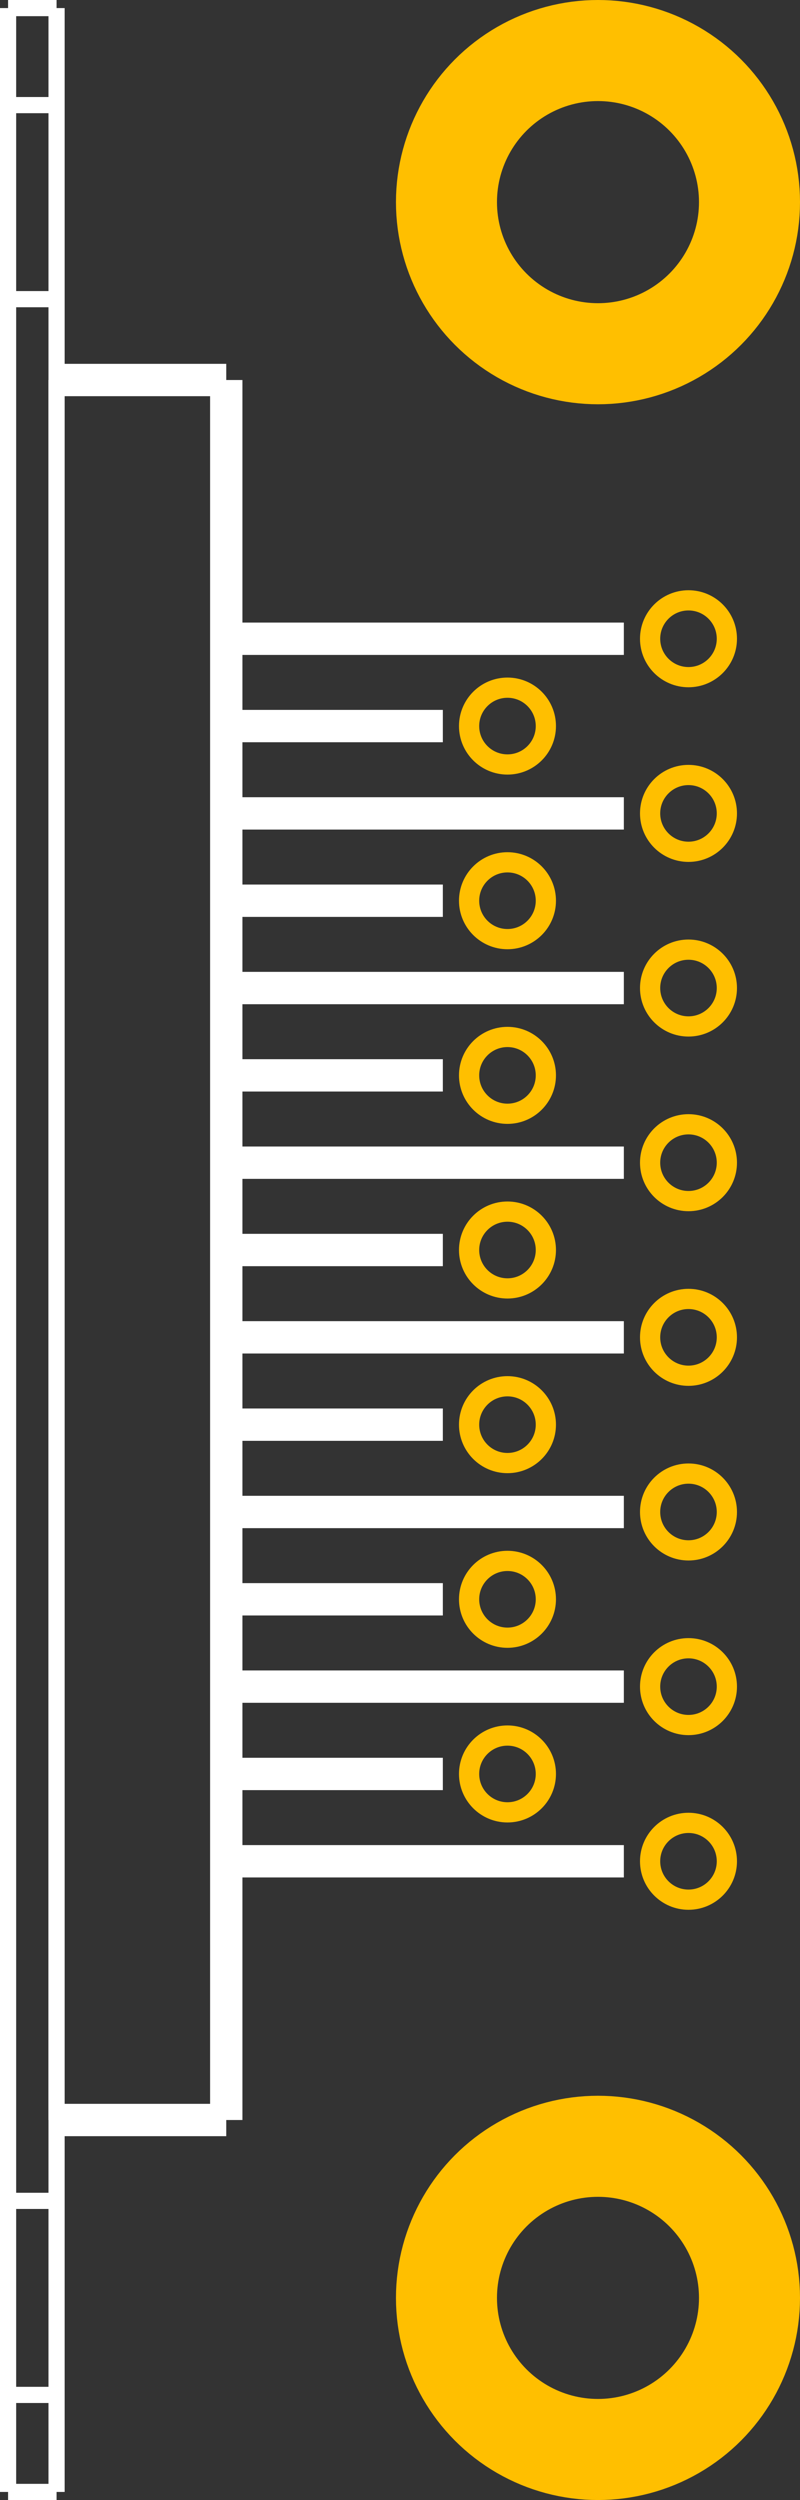 <?xml version="1.0" encoding="UTF-8" standalone="no"?> <svg xmlns:svg="http://www.w3.org/2000/svg" xmlns="http://www.w3.org/2000/svg" version="1.2" baseProfile="tiny" x="0in" y="0in" width="0.495in" height="1.546in" viewBox="0 0 49500 154600" ><rect x="0" y="0" width="49500" height="154600" fill="#333333" stroke="none"/><title>DB15M.fp</title><desc>Geda footprint file 'DB15M.fp' converted by Fritzing</desc><g id="copper0">
 <circle fill="none" cx="42600" cy="39500" connectorname="1" stroke="#ffbf00" r="2375" id="connector0pin" stroke-width="1250"/>
 <circle fill="none" cx="42600" cy="50300" connectorname="2" stroke="#ffbf00" r="2375" id="connector1pin" stroke-width="1250"/>
 <circle fill="none" cx="42600" cy="61100" connectorname="3" stroke="#ffbf00" r="2375" id="connector2pin" stroke-width="1250"/>
 <circle fill="none" cx="42600" cy="71900" connectorname="4" stroke="#ffbf00" r="2375" id="connector3pin" stroke-width="1250"/>
 <circle fill="none" cx="42600" cy="82700" connectorname="5" stroke="#ffbf00" r="2375" id="connector4pin" stroke-width="1250"/>
 <circle fill="none" cx="42600" cy="93500" connectorname="6" stroke="#ffbf00" r="2375" id="connector5pin" stroke-width="1250"/>
 <circle fill="none" cx="42600" cy="104300" connectorname="7" stroke="#ffbf00" r="2375" id="connector6pin" stroke-width="1250"/>
 <circle fill="none" cx="42600" cy="115100" connectorname="8" stroke="#ffbf00" r="2375" id="connector7pin" stroke-width="1250"/>
 <circle fill="none" cx="31400" cy="44900" connectorname="9" stroke="#ffbf00" r="2375" id="connector8pin" stroke-width="1250"/>
 <circle fill="none" cx="31400" cy="55700" connectorname="10" stroke="#ffbf00" r="2375" id="connector9pin" stroke-width="1250"/>
 <circle fill="none" cx="31400" cy="66500" connectorname="11" stroke="#ffbf00" r="2375" id="connector10pin" stroke-width="1250"/>
 <circle fill="none" cx="31400" cy="77300" connectorname="12" stroke="#ffbf00" r="2375" id="connector11pin" stroke-width="1250"/>
 <circle fill="none" cx="31400" cy="88100" connectorname="13" stroke="#ffbf00" r="2375" id="connector12pin" stroke-width="1250"/>
 <circle fill="none" cx="31400" cy="98900" connectorname="14" stroke="#ffbf00" r="2375" id="connector13pin" stroke-width="1250"/>
 <circle fill="none" cx="31400" cy="109700" connectorname="15" stroke="#ffbf00" r="2375" id="connector14pin" stroke-width="1250"/>
 <circle fill="none" cx="37000" cy="12500" connectorname="C1" stroke="#ffbf00" r="9375" id="" stroke-width="6250"/>
 <circle fill="none" cx="37000" cy="142100" connectorname="C2" stroke="#ffbf00" r="9375" id="" stroke-width="6250"/>
</g>
<g id="copper1"/>
<g id="silkscreen">
 <line fill="none" stroke="white" y1="500" x1="500" y2="500" stroke-width="1000" x2="3500"/>
 <line fill="none" stroke="white" y1="500" x1="3500" y2="154100" stroke-width="1000" x2="3500"/>
 <line fill="none" stroke="white" y1="154100" x1="3500" y2="154100" stroke-width="1000" x2="500"/>
 <line fill="none" stroke="white" y1="154100" x1="500" y2="500" stroke-width="1000" x2="500"/>
 <line fill="none" stroke="white" y1="6500" x1="500" y2="6500" stroke-width="1000" x2="3500"/>
 <line fill="none" stroke="white" y1="18500" x1="500" y2="18500" stroke-width="1000" x2="3500"/>
 <line fill="none" stroke="white" y1="148100" x1="500" y2="148100" stroke-width="1000" x2="3500"/>
 <line fill="none" stroke="white" y1="136100" x1="500" y2="136100" stroke-width="1000" x2="3500"/>
 <line fill="none" stroke="white" y1="23500" x1="3500" y2="23500" stroke-width="2000" x2="14000"/>
 <line fill="none" stroke="white" y1="23500" x1="14000" y2="131100" stroke-width="2000" x2="14000"/>
 <line fill="none" stroke="white" y1="131100" x1="14000" y2="131100" stroke-width="2000" x2="3500"/>
 <line fill="none" stroke="white" y1="131100" x1="3500" y2="23500" stroke-width="1000" x2="3500"/>
 <line fill="none" stroke="white" y1="39500" x1="38600" y2="39500" stroke-width="2000" x2="14000"/>
 <line fill="none" stroke="white" y1="50300" x1="38600" y2="50300" stroke-width="2000" x2="14000"/>
 <line fill="none" stroke="white" y1="61100" x1="38600" y2="61100" stroke-width="2000" x2="14000"/>
 <line fill="none" stroke="white" y1="71900" x1="38600" y2="71900" stroke-width="2000" x2="14000"/>
 <line fill="none" stroke="white" y1="82700" x1="38600" y2="82700" stroke-width="2000" x2="14000"/>
 <line fill="none" stroke="white" y1="93500" x1="38600" y2="93500" stroke-width="2000" x2="14000"/>
 <line fill="none" stroke="white" y1="104300" x1="38600" y2="104300" stroke-width="2000" x2="14000"/>
 <line fill="none" stroke="white" y1="115100" x1="38600" y2="115100" stroke-width="2000" x2="14000"/>
 <line fill="none" stroke="white" y1="44900" x1="27400" y2="44900" stroke-width="2000" x2="14000"/>
 <line fill="none" stroke="white" y1="55700" x1="27400" y2="55700" stroke-width="2000" x2="14000"/>
 <line fill="none" stroke="white" y1="66500" x1="27400" y2="66500" stroke-width="2000" x2="14000"/>
 <line fill="none" stroke="white" y1="77300" x1="27400" y2="77300" stroke-width="2000" x2="14000"/>
 <line fill="none" stroke="white" y1="88100" x1="27400" y2="88100" stroke-width="2000" x2="14000"/>
 <line fill="none" stroke="white" y1="98900" x1="27400" y2="98900" stroke-width="2000" x2="14000"/>
 <line fill="none" stroke="white" y1="109700" x1="27400" y2="109700" stroke-width="2000" x2="14000"/>
</g>
</svg>